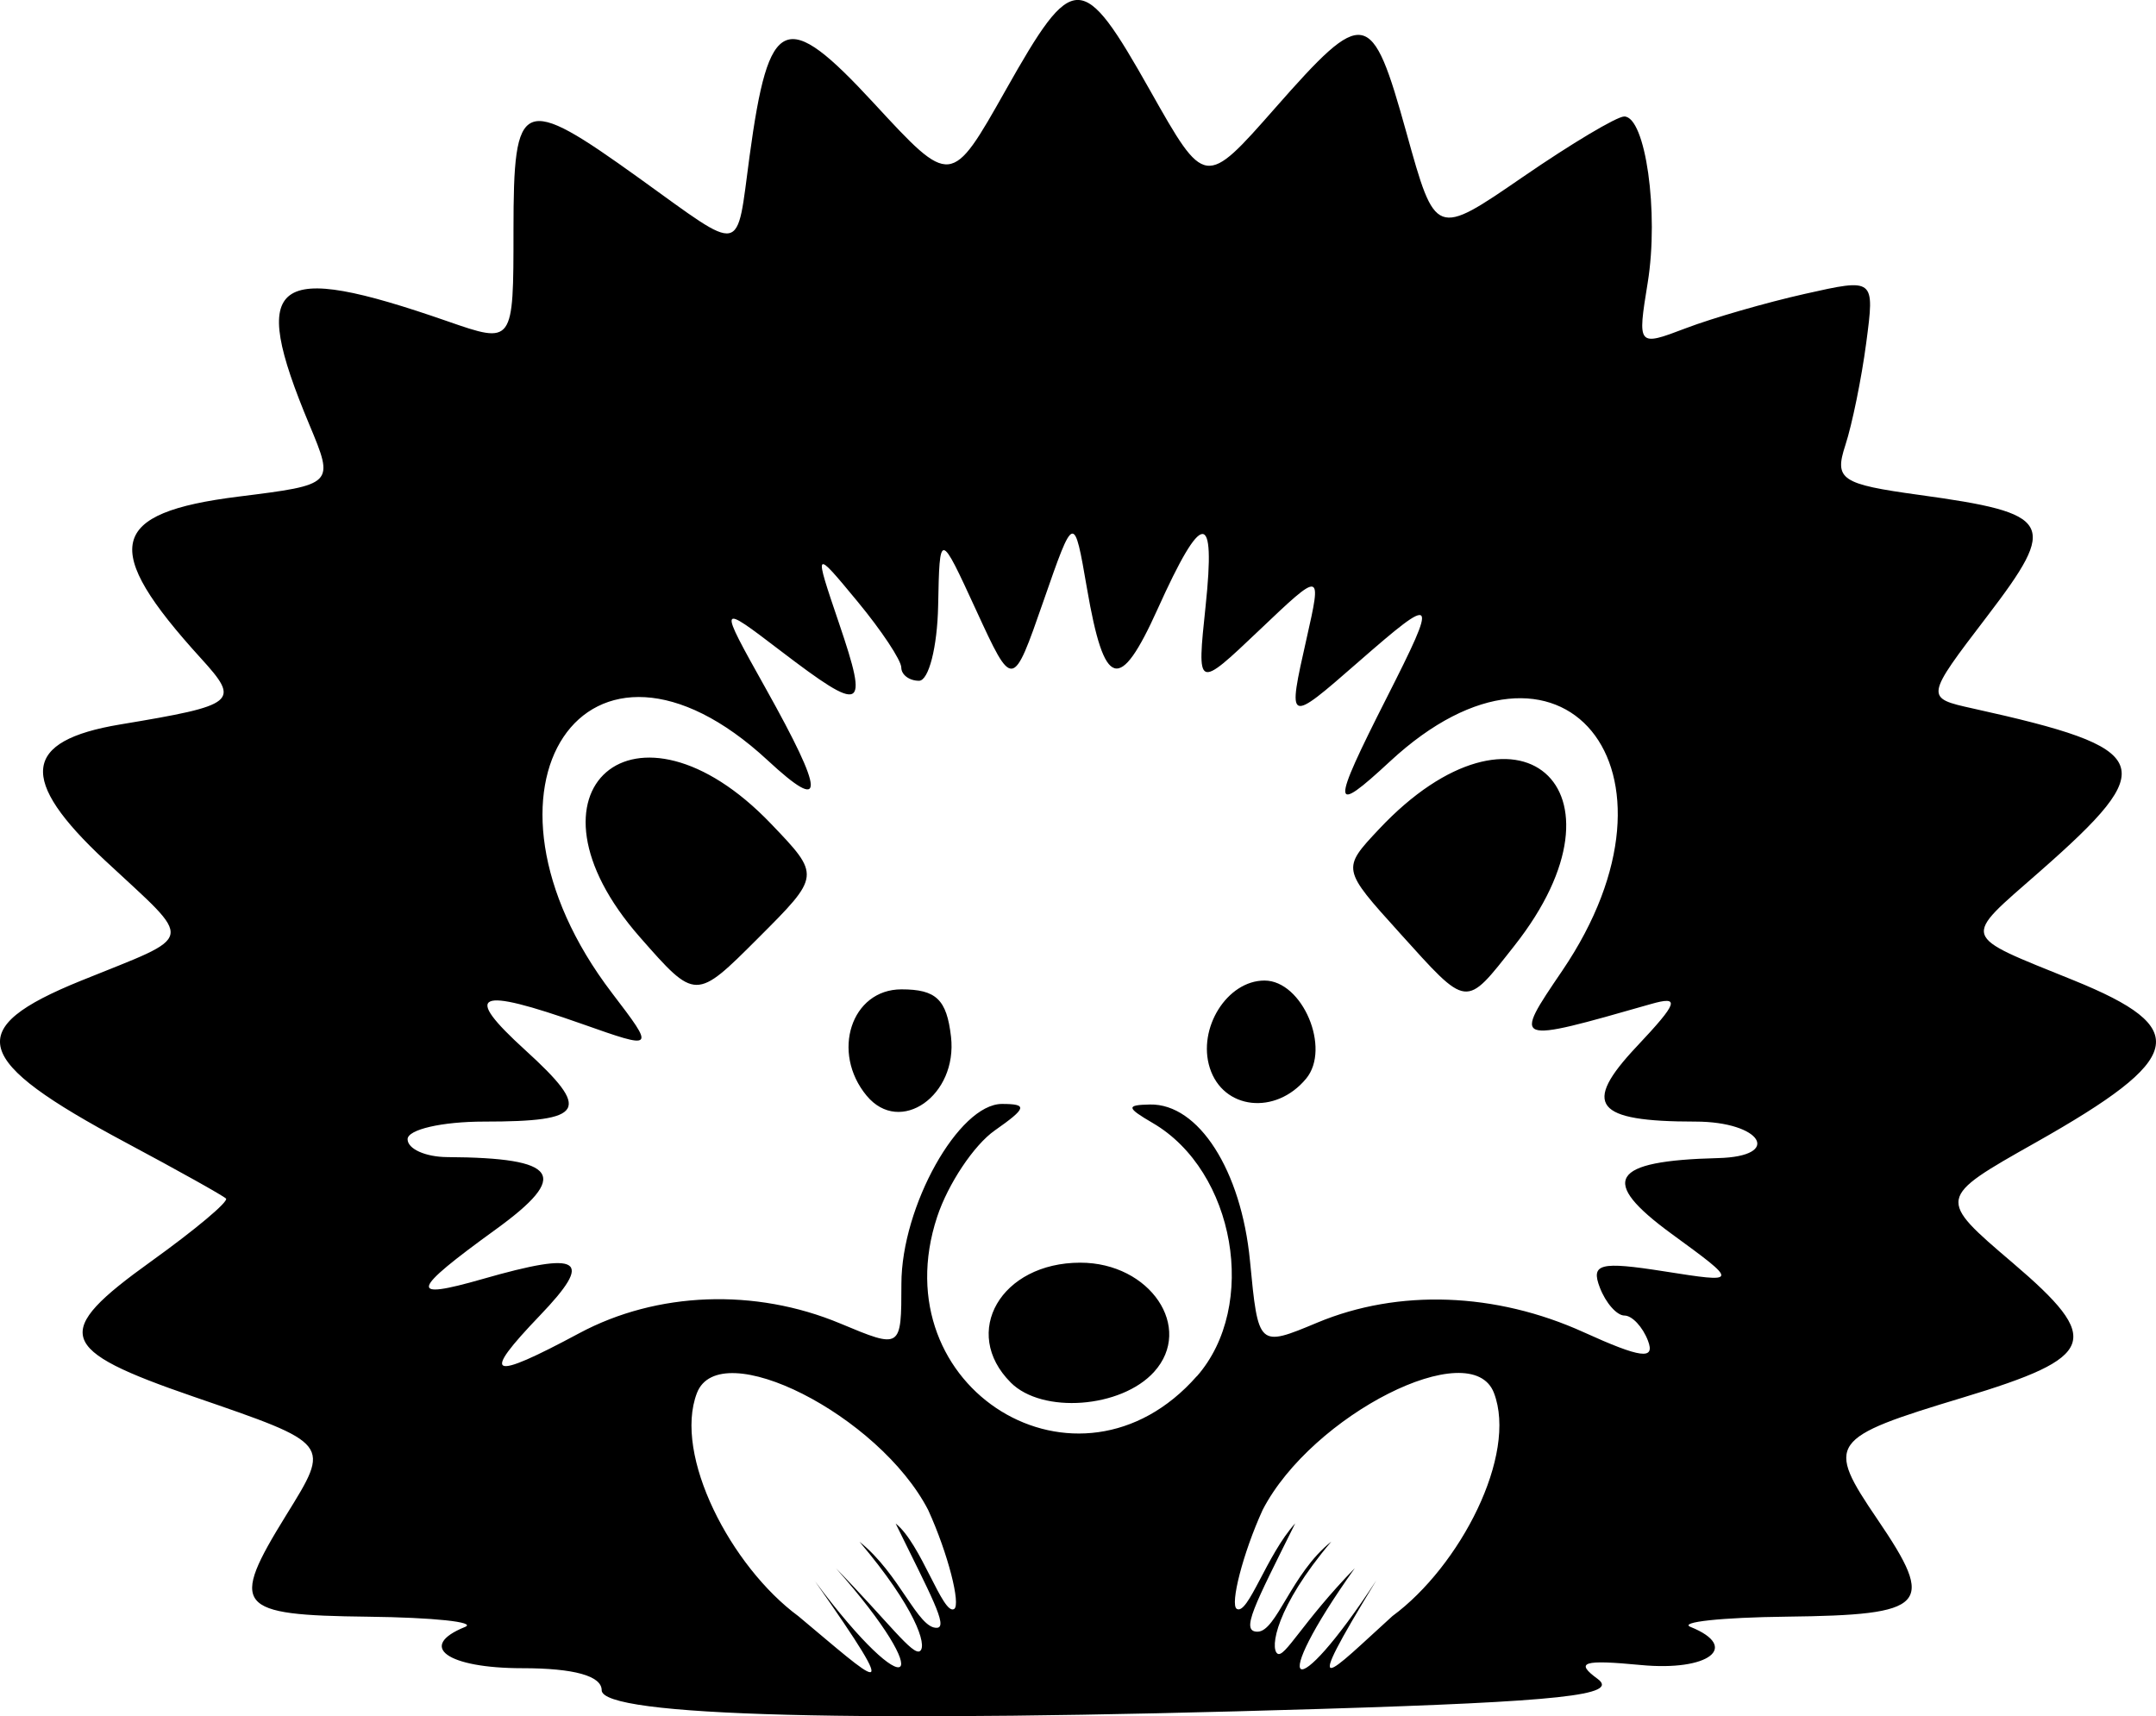 <?xml version="1.0" encoding="UTF-8" standalone="no"?>
<!-- Created with Inkscape (http://www.inkscape.org/) -->

<svg
   width="112.631mm"
   height="89.67mm"
   viewBox="0 0 112.631 89.67"
   version="1.1"
   id="svg5"
   inkscape:version="1.1.2 (0a00cf5339, 2022-02-04)"
   sodipodi:docname="hedgehog.svg"
   xmlns:inkscape="http://www.inkscape.org/namespaces/inkscape"
   xmlns:sodipodi="http://sodipodi.sourceforge.net/DTD/sodipodi-0.dtd"
   xmlns="http://www.w3.org/2000/svg"
   xmlns:svg="http://www.w3.org/2000/svg">
  <sodipodi:namedview
     id="namedview7"
     pagecolor="#ffffff"
     bordercolor="#666666"
     borderopacity="1.0"
     inkscape:pageshadow="2"
     inkscape:pageopacity="0.0"
     inkscape:pagecheckerboard="0"
     inkscape:document-units="mm"
     showgrid="false"
     inkscape:zoom="0.71579411"
     inkscape:cx="152.97695"
     inkscape:cy="136.21235"
     inkscape:window-width="1920"
     inkscape:window-height="1006"
     inkscape:window-x="1920"
     inkscape:window-y="0"
     inkscape:window-maximized="1"
     inkscape:current-layer="layer1"
     fit-margin-top="0"
     fit-margin-left="0"
     fit-margin-right="0"
     fit-margin-bottom="0" />
  <defs
     id="defs2" />
  <g
     inkscape:label="Layer 1"
     inkscape:groupmode="layer"
     id="layer1"
     transform="translate(-63.8,-34.888)">
    <path
       id="path1842"
       style="fill:#000000;stroke-width:0.921"
       d="m 95.233,123.197 c -0.001,-0.75 -1.446,-1.152 -4.148,-1.152 -3.924,0 -5.508,-1.139 -2.994,-2.154 0.633,-0.256 -1.647,-0.497 -5.067,-0.537 -6.916,-0.081 -7.248,-0.493 -4.271,-5.31 2.328,-3.767 2.381,-3.699 -4.836,-6.184 -7.165,-2.467 -7.436,-3.327 -2.226,-7.068 2.305,-1.655 4.067,-3.133 3.915,-3.285 -0.152,-0.152 -2.511,-1.47 -5.244,-2.93 -8.066,-4.31 -8.517,-5.94 -2.34,-8.447 6.087,-2.47 5.971,-1.897 1.262,-6.289 -4.546,-4.24 -4.321,-6.251 0.794,-7.103 6.095,-1.015 6.293,-1.177 4.217,-3.458 -5.263,-5.781 -4.841,-7.597 1.967,-8.447 5.008,-0.626 5.008,-0.626 3.697,-3.763 -3.191,-7.637 -1.935,-8.578 7.211,-5.4 3.455,1.201 3.455,1.201 3.455,-4.747 0,-6.984 0.406,-7.152 6.571,-2.723 5.53,3.973 5.053,4.069 5.762,-1.152 1.007,-7.412 1.867,-7.779 6.493,-2.769 4.035,4.371 4.035,4.371 6.892,-0.691 3.541,-6.274 3.984,-6.273 7.537,0.023 2.87,5.085 2.87,5.085 6.535,0.921 4.686,-5.324 5.039,-5.258 6.859,1.289 1.516,5.453 1.516,5.453 6.095,2.303 2.519,-1.732 4.895,-3.15 5.282,-3.15 1.112,0 1.821,5.016 1.227,8.68 -0.541,3.334 -0.534,3.342 2.002,2.378 1.399,-0.532 4.19,-1.337 6.202,-1.789 3.657,-0.822 3.657,-0.822 3.212,2.555 -0.245,1.857 -0.737,4.266 -1.092,5.352 -0.587,1.792 -0.229,2.033 3.855,2.594 7.01,0.964 7.286,1.453 3.563,6.33 -3.263,4.274 -3.263,4.274 -0.746,4.831 9.487,2.099 9.832,2.945 3.473,8.528 -4.085,3.586 -4.192,3.247 1.787,5.674 6.194,2.514 5.83,4.061 -1.992,8.475 -5.156,2.91 -5.156,2.91 -1.196,6.286 4.725,4.029 4.397,4.922 -2.581,7.03 -7.034,2.125 -7.205,2.368 -4.48,6.378 3.063,4.507 2.612,4.989 -4.756,5.076 -3.39,0.04 -5.646,0.282 -5.012,0.537 2.607,1.052 0.946,2.328 -2.591,1.99 -3.037,-0.29 -3.464,-0.153 -2.265,0.724 1.16,0.848 -1.95,1.186 -14.452,1.569 -24.26,0.744 -37.574,0.398 -37.577,-0.978 z m 11.127,-5.716 c 5.033,6.765 6.486,5.419 1.115,-0.653 2.735,2.808 4.016,4.586 4.386,4.321 0.39,-0.28 -0.25,-2.274 -3.16,-5.71 2.102,1.666 3.054,4.554 4.048,4.495 0.602,-0.035 -0.342,-1.734 -2.159,-5.446 1.325,1.032 2.467,4.818 3.053,4.465 0.362,-0.218 -0.319,-2.908 -1.354,-5.173 -2.567,-4.964 -10.903,-9.181 -12.081,-6.111 -1.245,3.244 1.775,9.064 5.302,11.66 4.041,3.374 5.683,5.043 0.851,-1.849 z m 19.963,-10.686 c 3.23,-3.67 2.002,-10.726 -2.303,-13.234 -1.378,-0.803 -1.399,-0.943 -0.143,-0.967 2.536,-0.048 4.768,3.441 5.222,8.161 0.435,4.523 0.435,4.523 3.521,3.234 4.232,-1.768 9.316,-1.585 13.914,0.503 2.994,1.359 3.747,1.458 3.356,0.44 -0.277,-0.722 -0.829,-1.312 -1.228,-1.312 -0.398,0 -0.977,-0.658 -1.286,-1.463 -0.48,-1.25 0.01,-1.373 3.356,-0.847 3.918,0.616 3.918,0.616 0.396,-1.956 -3.83,-2.798 -3.205,-3.82 2.424,-3.96 3.403,-0.085 2.271,-1.907 -1.185,-1.907 -5.262,0 -5.941,-0.866 -3.072,-3.915 2.178,-2.314 2.297,-2.669 0.748,-2.226 -7.24,2.068 -7.22,2.075 -4.631,-1.74 7.135,-10.514 -0.047,-19.238 -9.001,-10.934 -3.074,2.85 -3.094,2.446 -0.171,-3.325 2.709,-5.346 2.623,-5.454 -1.484,-1.869 -3.711,3.24 -3.707,3.241 -2.699,-1.231 0.798,-3.54 0.798,-3.54 -2.469,-0.435 -3.267,3.105 -3.267,3.105 -2.807,-1.254 0.535,-5.071 -0.169,-5.031 -2.503,0.144 -1.994,4.422 -2.786,4.194 -3.692,-1.062 -0.679,-3.936 -0.679,-3.936 -2.281,0.67 -1.602,4.606 -1.602,4.606 -3.51,0.461 -1.908,-4.146 -1.908,-4.146 -1.986,-0.23 -0.043,2.153 -0.492,3.915 -0.999,3.915 -0.507,0 -0.923,-0.311 -0.926,-0.691 -0.002,-0.38 -1.034,-1.935 -2.291,-3.455 -2.287,-2.764 -2.287,-2.764 -0.958,1.152 1.561,4.598 1.274,4.732 -3.061,1.426 -3.264,-2.49 -3.264,-2.49 -0.778,1.958 3.114,5.571 3.143,6.58 0.11,3.769 -9.453,-8.761 -16.292,1.459 -8.134,12.156 2.261,2.965 2.261,2.965 -1.561,1.616 -5.552,-1.959 -6.265,-1.632 -2.974,1.363 3.472,3.16 3.14,3.737 -2.152,3.737 -2.196,0 -3.992,0.415 -3.992,0.921 0,0.507 0.933,0.927 2.073,0.934 5.832,0.035 6.441,0.948 2.526,3.784 -4.458,3.229 -4.585,3.705 -0.69,2.588 5.182,-1.486 5.846,-1.064 3,1.907 -3.103,3.239 -2.644,3.444 2.062,0.921 4.055,-2.173 9.184,-2.364 13.628,-0.508 3.195,1.335 3.195,1.335 3.198,-2.073 0.004,-4.045 2.997,-9.396 5.255,-9.396 1.353,0 1.294,0.214 -0.377,1.385 -1.087,0.762 -2.442,2.793 -3.01,4.513 -2.964,8.982 7.388,15.343 13.559,8.331 z m -9.719,0.327 c -2.623,-2.623 -0.511,-6.264 3.633,-6.264 3.646,0 5.94,3.399 3.852,5.706 -1.716,1.896 -5.84,2.204 -7.485,0.559 z m -7.528,-14.985 c -1.88,-2.265 -0.804,-5.559 1.816,-5.559 1.813,0 2.364,0.526 2.589,2.471 0.355,3.076 -2.661,5.189 -4.405,3.087 z m 17.924,-1.457 c -0.656,-2.067 0.907,-4.562 2.858,-4.562 1.982,0 3.485,3.545 2.174,5.126 -1.598,1.926 -4.339,1.619 -5.032,-0.564 z m -29.775,-6.833 c -6.741,-7.678 -0.227,-13.311 6.85,-5.923 2.597,2.711 2.597,2.711 -0.669,5.977 -3.266,3.266 -3.266,3.266 -6.181,-0.054 z m 39.677,-0.237 c -3.009,-3.329 -3.009,-3.329 -1.061,-5.403 7.202,-7.666 13.586,-2.166 7.071,6.093 -2.592,3.286 -2.397,3.309 -6.011,-0.69 z m -1.211,33.862 c -4.078,6.686 -2.469,4.861 0.851,1.849 3.527,-2.596 6.547,-8.416 5.302,-11.66 -1.178,-3.07 -9.514,1.146 -12.081,6.111 -1.035,2.265 -1.716,4.955 -1.354,5.173 0.586,0.353 1.562,-2.827 3.053,-4.466 -2.129,4.291 -2.877,5.654 -1.974,5.659 0.996,0.006 1.76,-3.042 3.862,-4.709 -2.91,3.436 -3.207,5.573 -2.817,5.852 0.37,0.265 1.308,-1.655 4.043,-4.463 -4.625,6.508 -3.252,7.331 1.115,0.653 z"
       sodipodi:nodetypes="sssssssssssssssssssssssssssssssssssssssssssssssscscscscscsssscsssssssscsssssssssssssssscsssssssssssssssscsssssssssssssssssssssssssccscscscsccc" />
  </g>
</svg>
